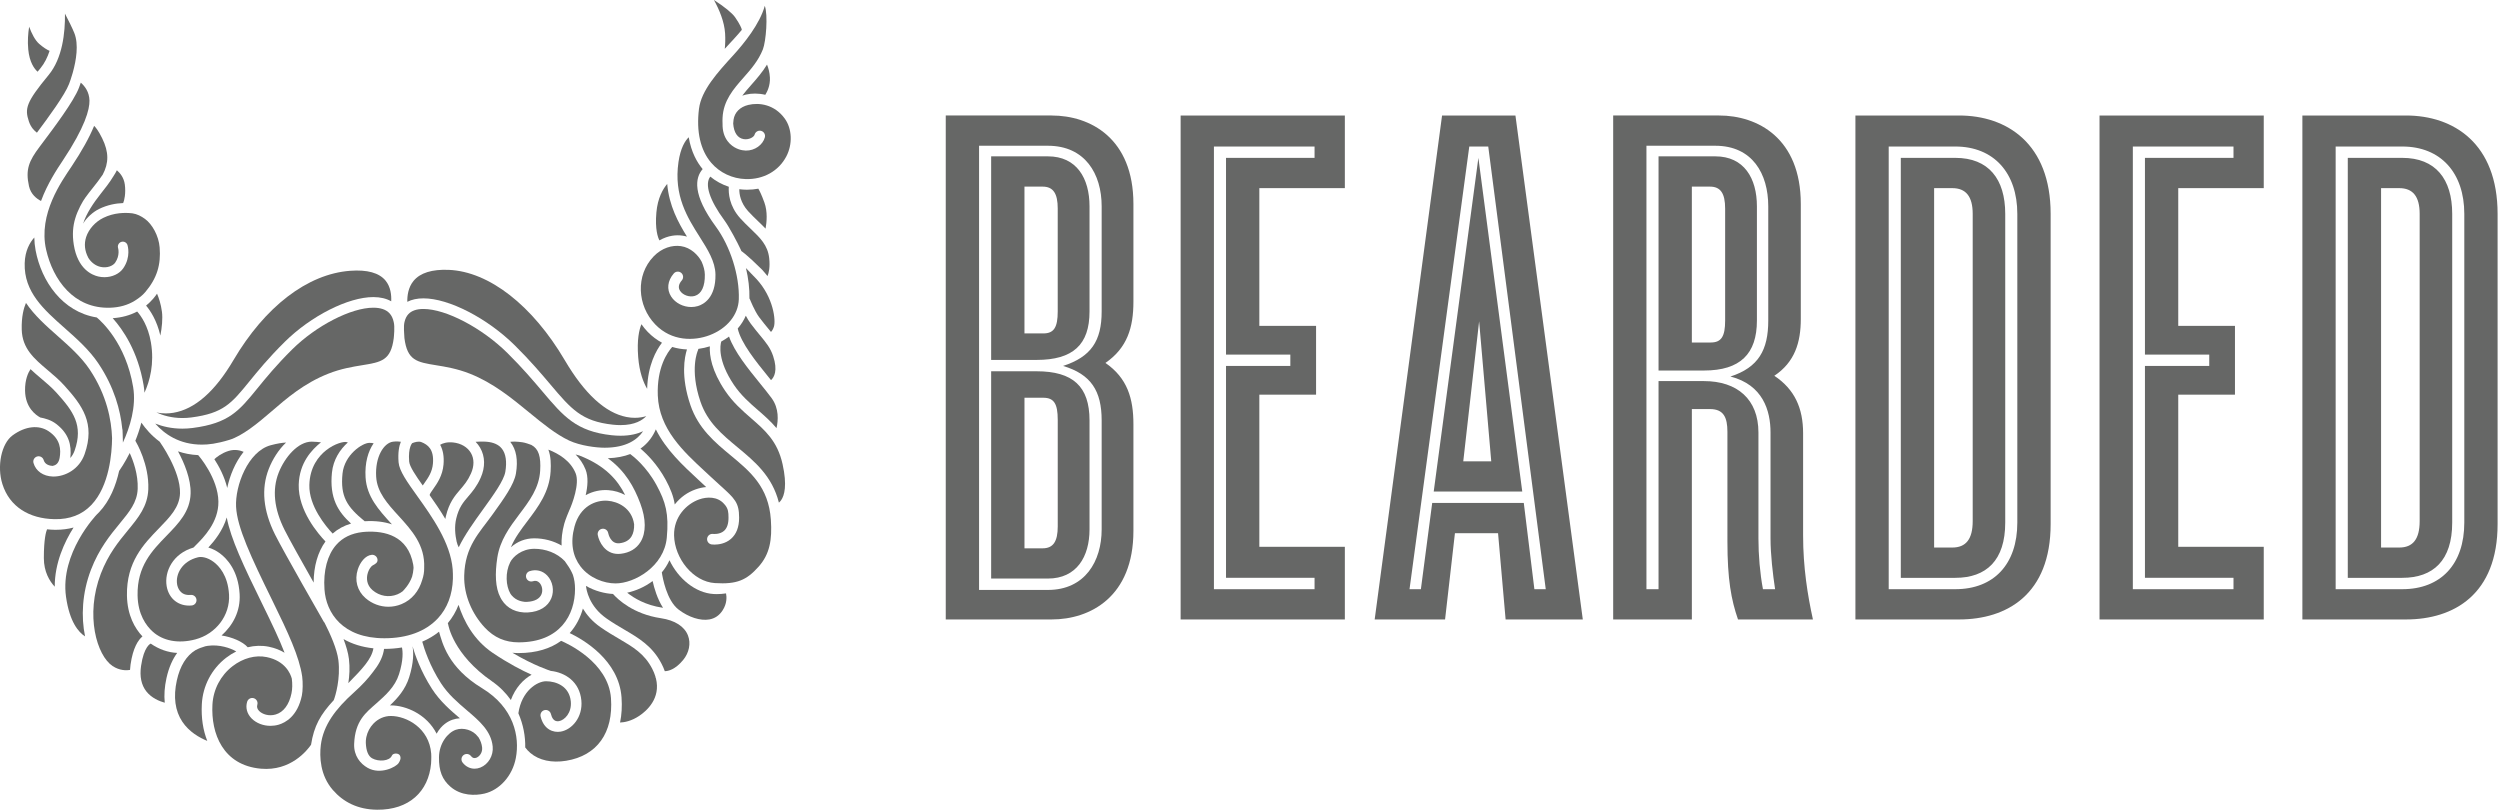 <?xml version="1.0" encoding="utf-8"?>
<!-- Generator: Adobe Illustrator 16.0.4, SVG Export Plug-In . SVG Version: 6.00 Build 0)  -->
<!DOCTYPE svg PUBLIC "-//W3C//DTD SVG 1.1//EN" "http://www.w3.org/Graphics/SVG/1.1/DTD/svg11.dtd">
<svg version="1.1" id="Layer_1" xmlns="http://www.w3.org/2000/svg" xmlns:xlink="http://www.w3.org/1999/xlink" x="0px" y="0px"
	 width="247px" height="80px" viewBox="0 0 247 80" enable-background="new 0 0 247 80" xml:space="preserve">
<g>
	<g>
		<g>
			<path fill="#666766" d="M103.906,11.412c3.814,0,8.076,2.241,8.076,8.744v9.645c0,2.542-0.599,4.56-2.765,6.056
				c2.166,1.496,2.765,3.515,2.765,6.055v10.543c0,6.503-4.262,8.746-8.076,8.746H93.44v-49.79H103.906z M103.534,58.286
				c3.663,0,5.31-2.842,5.31-5.981V41.539c0-2.916-1.051-4.562-3.815-5.384c2.764-0.895,3.815-2.465,3.815-5.381V20.382
				c0-3.214-1.646-5.982-5.31-5.982h-6.802v43.886H103.534z M97.926,35.559V15.447h5.608c2.841,0,4.111,2.169,4.111,4.936v10.392
				c0,3.289-1.642,4.785-5.233,4.785H97.926z M102.412,36.682c3.591,0,5.233,1.494,5.233,4.857v10.765
				c0,2.692-1.27,4.857-4.111,4.857h-5.608v-20.48H102.412z M104.504,20.607c0-1.498-0.447-2.169-1.494-2.169h-1.793v14.504h1.865
				c1.05,0,1.421-0.6,1.421-2.169V20.607z M104.504,41.463c0-1.57-0.372-2.165-1.421-2.165h-1.865v14.876h1.793
				c1.047,0,1.494-0.671,1.494-2.169V41.463z"/>
			<path fill="#666766" d="M116.646,61.202v-49.79h16.225v7.176h-8.448v13.607h5.605v6.801h-5.605v15.029h8.448v7.176H116.646z
				 M129.878,15.597v-1.121h-9.942v43.736h9.942v-1.123h-8.748V36.155h6.355v-1.119h-6.355V15.597H129.878z"/>
			<path fill="#666766" d="M143.748,52.678l-0.975,8.524h-6.955l6.658-49.79h7.25l6.655,49.79h-7.626l-0.747-8.524H143.748z
				 M152.72,58.212l-5.681-43.736h-1.874l-5.904,43.736h1.123l1.118-8.524h9.048l1.047,8.524H152.72z M141.651,48.565l4.414-32.969
				l4.334,32.969H141.651z M147.335,45.577l-1.198-13.831l-1.566,13.831H147.335z"/>
			<path fill="#666766" d="M179.117,61.202h-7.402c-0.674-1.943-1.046-3.964-1.046-7.699V42.661c0-1.422-0.375-2.245-1.72-2.245
				h-1.793v20.785h-7.774v-49.79h10.465c3.81,0,8.072,2.241,8.072,8.744v11.364c0,2.319-0.597,4.262-2.616,5.608
				c2.019,1.344,2.844,3.215,2.844,5.68v10.094C178.146,56.043,178.591,58.81,179.117,61.202z M174.928,53.199V42.735
				c0-2.167-0.749-4.711-3.961-5.534c2.767-0.895,3.737-2.617,3.737-5.532V20.382c0-3.214-1.568-5.982-5.232-5.982h-6.803v43.812
				h1.195v-20.56h4.489c3.286,0,5.381,1.793,5.381,5.083v10.464c0,1.647,0.151,3.441,0.446,5.013h1.199
				C175.152,56.718,174.928,54.772,174.928,53.199z M163.864,36.605V15.447h5.608c2.84,0,4.111,2.169,4.111,4.936v11.287
				c0,3.291-1.644,4.937-5.23,4.937H163.864z M170.444,20.607c0-1.498-0.449-2.169-1.496-2.169h-1.793v15.401h1.867
				c1.049,0,1.422-0.599,1.422-2.17V20.607z"/>
			<path fill="#666766" d="M193.557,61.202h-10.242v-49.79h10.242c4.711,0,9.046,2.765,9.046,9.717v30.652
				C202.603,58.735,198.269,61.202,193.557,61.202z M193.184,14.476h-6.58v43.736h6.58c3.812,0,6.127-2.469,6.127-6.579V21.129
				C199.312,17.092,196.996,14.476,193.184,14.476z M187.799,57.089V15.597h5.385c3.289,0,4.933,2.093,4.933,5.532v30.504
				c0,3.737-1.87,5.457-4.933,5.457H187.799z M194.903,21.129c0-1.719-0.673-2.541-2.017-2.541h-1.795v35.509h1.795
				c1.344,0,2.017-0.821,2.017-2.616V21.129z"/>
			<path fill="#666766" d="M207.433,61.202v-49.79h16.226v7.176h-8.448v13.607h5.604v6.801h-5.604v15.029h8.448v7.176H207.433z
				 M220.669,15.597v-1.121h-9.944v43.736h9.944v-1.123h-8.748V36.155h6.353v-1.119h-6.353V15.597H220.669z"/>
			<path fill="#666766" d="M237.715,61.202h-10.24v-49.79h10.24c4.713,0,9.047,2.765,9.047,9.717v30.652
				C246.763,58.735,242.429,61.202,237.715,61.202z M237.342,14.476h-6.579v43.736h6.579c3.816,0,6.131-2.469,6.131-6.579V21.129
				C243.473,17.092,241.158,14.476,237.342,14.476z M231.961,57.089V15.597h5.38c3.292,0,4.937,2.093,4.937,5.532v30.504
				c0,3.737-1.869,5.457-4.937,5.457H231.961z M239.063,21.129c0-1.719-0.673-2.541-2.019-2.541h-1.794v35.509h1.794
				c1.346,0,2.019-0.821,2.019-2.616V21.129z"/>
		</g>
	</g>
</g>
<g>
	<path fill="#666766" d="M66.664,49.84c0.591-0.74,1.274-1.207,2.056-1.486c0.357-0.127,0.711-0.204,1.053-0.233
		c-0.107-0.098-0.216-0.2-0.333-0.309c-0.167-0.157-0.338-0.314-0.51-0.474c-1.45-1.342-3.138-2.905-4.133-4.919
		c-0.265,0.634-0.724,1.347-1.517,1.904c0.606,0.509,1.651,1.53,2.504,3.104C66.221,48.232,66.549,49.047,66.664,49.84z"/>
	<path fill="#666766" d="M39.957,33.406c0.281,2.216,1.226,2.371,3.14,2.681c0.923,0.149,2.071,0.336,3.325,0.832
		c2.295,0.908,4.122,2.404,5.887,3.852c1.326,1.087,2.599,2.128,3.922,2.756c1.122,0.522,2.709,0.709,3.513,0.708
		c2.147-0.004,3.24-0.807,3.794-1.631c-0.551,0.259-1.277,0.446-2.229,0.446c-0.279,0-0.573-0.017-0.875-0.049
		c-3.508-0.38-4.763-1.865-6.844-4.325c-0.875-1.034-1.964-2.321-3.458-3.799c-2.509-2.48-6.075-4.351-8.296-4.351
		c-0.672,0-1.173,0.172-1.489,0.511c-0.183,0.198-0.311,0.461-0.384,0.784C39.858,32.223,39.935,33.041,39.957,33.406z"/>
	<path fill="#666766" d="M60.095,48.427c0.609,0.043,1.175,0.213,1.671,0.484c-0.749-1.494-1.963-2.915-4.546-3.915
		c-0.118-0.029-0.235-0.061-0.352-0.096c0.399,0.405,0.744,0.891,0.979,1.475c0.302,0.75,0.214,1.706,0.018,2.547
		C58.577,48.53,59.366,48.375,60.095,48.427z"/>
	<path fill="#666766" d="M41.837,29.477c2.507,0,6.306,1.957,9.033,4.653c1.528,1.511,2.633,2.818,3.521,3.869
		c2.042,2.413,3.066,3.625,6.157,3.959c0.264,0.029,0.52,0.043,0.761,0.043c1.44,0,2.184-0.503,2.543-0.888
		c-0.31,0.095-0.689,0.168-1.133,0.168c-0.253,0-0.527-0.024-0.818-0.081c-2.099-0.41-4.151-2.297-6.1-5.61
		c-3.192-5.422-7.476-8.759-11.46-8.927c-1.659-0.069-2.83,0.297-3.482,1.09c-0.53,0.645-0.629,1.471-0.616,2.067
		C40.684,29.593,41.216,29.477,41.837,29.477z"/>
	<path fill="#666766" d="M46.266,49.045c-0.498,0.581-0.928,1.083-1.193,2.199c-0.188,0.791-0.104,1.612,0.043,2.271
		c0.048,0.212,0.123,0.397,0.206,0.56c0.583-1.219,1.513-2.513,2.426-3.778c1.001-1.388,2.036-2.822,2.179-3.684
		c0.166-0.995,0.05-1.782-0.335-2.275c-0.316-0.406-0.83-0.639-1.526-0.695c-0.396-0.031-0.815-0.012-1.075,0.007
		c0.171,0.176,0.322,0.373,0.446,0.588c0.5,0.865,0.519,1.918,0.053,2.966C47.111,48.06,46.663,48.583,46.266,49.045z"/>
	<path fill="#666766" d="M52.117,51.476c-0.646,0.854-1.265,1.676-1.638,2.591c0.638-0.569,1.432-0.881,2.302-0.881
		c0.941,0,1.889,0.241,2.704,0.714v0c-0.027-0.629,0.043-1.348,0.267-2.167c0.11-0.404,0.452-1.222,0.48-1.283
		c0.318-0.678,1.054-2.661,0.642-3.686c-0.501-1.246-1.689-1.951-2.695-2.339c0.249,0.671,0.265,1.443,0.221,2.159
		C54.275,48.619,53.179,50.072,52.117,51.476z"/>
	<path fill="#666766" d="M11.135,31.436c1.015,1.131,2.496,3.282,3.055,6.632c0.041,0.245,0.067,0.489,0.083,0.733
		c0.522-1.144,0.997-2.861,0.636-4.977c-0.281-1.645-0.982-2.623-1.356-3.046C12.835,31.158,12.021,31.379,11.135,31.436z"/>
	<path fill="#666766" d="M15.159,29.485c-0.223,0.262-0.465,0.497-0.725,0.708c0.438,0.523,1.07,1.485,1.41,2.964
		c0.158-0.796,0.243-1.677,0.157-2.349c-0.097-0.752-0.306-1.375-0.486-1.793C15.404,29.176,15.288,29.334,15.159,29.485z"/>
	<path fill="#666766" d="M22.575,44.554c-0.686,0.219-1.161,0.594-1.396,0.812c0.458,0.707,1,1.712,1.271,2.844
		c0.259-1.238,0.801-2.551,1.62-3.569C23.791,44.519,23.229,44.346,22.575,44.554z"/>
	<path fill="#666766" d="M42.797,48.322c-0.138,0.196-0.327,0.462-0.344,0.565c0.006,0.02,0.008,0.04,0.012,0.059
		c0.502,0.709,1.04,1.492,1.534,2.327c0.016-0.091,0.033-0.182,0.055-0.272c0.324-1.362,0.88-2.011,1.417-2.638
		c0.383-0.447,0.745-0.869,1.062-1.585c0.326-0.733,0.325-1.449-0.002-2.016c-0.337-0.583-0.98-0.965-1.765-1.047
		c-0.622-0.065-1.037,0.087-1.279,0.229c0.285,0.524,0.397,1.172,0.333,1.942C43.726,47.006,43.188,47.766,42.797,48.322z"/>
	<path fill="#666766" d="M24.475,63.949c0.696-0.169,1.406-0.192,2.084-0.052c0.629,0.129,1.14,0.341,1.556,0.595
		c-0.511-1.329-1.257-2.888-2.168-4.745c-1.893-3.854-3.154-6.527-3.545-8.624c-0.386,1.286-1.192,2.301-1.818,2.974
		c0.389,0.113,0.78,0.306,1.143,0.576c0.67,0.497,1.814,1.679,1.948,4.014c0.099,1.714-0.677,3.104-1.785,4.098
		C22.918,62.942,23.985,63.391,24.475,63.949z"/>
	<path fill="#666766" d="M18.905,41.244c3.171-0.411,3.969-1.392,5.718-3.541c0.846-1.04,1.898-2.333,3.508-3.926
		c2.592-2.564,6.273-4.425,8.751-4.425c0.698,0,1.289,0.143,1.769,0.417c0.03-0.603-0.048-1.424-0.56-2.046
		c-0.635-0.77-1.813-1.096-3.503-0.968c-4.207,0.316-8.409,3.536-11.529,8.835c-1.821,3.096-3.817,4.843-5.93,5.193
		c-0.267,0.044-0.523,0.063-0.765,0.063c-0.33,0-0.634-0.037-0.913-0.094c0.648,0.293,1.513,0.55,2.566,0.55
		C18.309,41.303,18.607,41.283,18.905,41.244z"/>
	<path fill="#666766" d="M19.951,43.929c0.624,0,1.43-0.079,2.709-0.47c1.279-0.392,2.759-1.595,4.16-2.807
		c1.509-1.305,3.22-2.785,5.619-3.733c1.254-0.496,2.402-0.682,3.324-0.832c1.915-0.31,2.859-0.465,3.14-2.681
		c0.014-0.153,0.12-1.124-0.005-1.592c-0.075-0.354-0.212-0.644-0.415-0.861c-0.341-0.367-0.88-0.552-1.602-0.552
		c-2.192,0-5.638,1.772-8.014,4.122c-1.569,1.553-2.602,2.822-3.432,3.842c-1.812,2.227-2.811,3.454-6.396,3.919
		c-0.342,0.044-0.687,0.067-1.022,0.067c-1.064,0-1.963-0.219-2.679-0.501C16.224,42.861,17.693,43.929,19.951,43.929z"/>
	<path fill="#666766" d="M16.462,52.926c-1.437,1.479-2.922,3.009-2.87,5.898c0.034,1.881,0.837,2.992,1.507,3.592
		c0.991,0.889,2.498,1.21,4.207,0.756c2.031-0.541,3.44-2.377,3.322-4.426c-0.11-1.909-1.003-2.844-1.526-3.232
		c-0.619-0.46-1.2-0.537-1.537-0.455c-1.569,0.38-2.236,1.66-2.067,2.672c0.045,0.271,0.275,1.149,1.343,1.046
		c0.287-0.027,0.544,0.185,0.571,0.472c0.028,0.289-0.184,0.545-0.472,0.572c-1.268,0.122-2.264-0.649-2.476-1.916
		c-0.239-1.432,0.615-3.213,2.651-3.806c0.06-0.064,0.135-0.139,0.224-0.227c0.736-0.734,2.269-2.26,2.239-4.315
		c-0.034-2.327-1.946-4.531-1.966-4.553c-0.01-0.011-0.018-0.025-0.027-0.037c-0.739-0.034-1.403-0.17-1.998-0.375
		c0.616,1.145,1.29,2.74,1.245,4.176C18.778,50.54,17.653,51.699,16.462,52.926z"/>
	<path fill="#666766" d="M70.125,33.112c1.719-0.661,2.818-2.017,2.87-3.539c0.079-2.343-0.835-5.232-2.275-7.19
		c-2.328-3.164-2.05-4.821-1.297-5.676c-0.556-0.667-1.133-1.681-1.376-3.147c-0.358,0.348-0.809,1.051-1.013,2.45
		c-0.484,3.322,0.886,5.487,2.096,7.396c0.79,1.248,1.537,2.427,1.558,3.712c0.038,2.328-1.196,2.957-1.728,3.119
		c-0.215,0.066-0.44,0.097-0.664,0.097c-0.783,0-1.565-0.385-1.983-1.029c-0.463-0.712-0.366-1.567,0.258-2.288
		c0.189-0.218,0.521-0.242,0.739-0.053c0.218,0.189,0.242,0.521,0.053,0.739c-0.319,0.368-0.377,0.714-0.172,1.03
		c0.284,0.436,0.94,0.66,1.463,0.5c0.654-0.2,1.004-0.945,0.984-2.099c-0.006-0.422-0.127-0.848-0.32-1.287
		c-0.005-0.01-0.013-0.018-0.019-0.028c-0.318-0.605-1.041-1.362-2.028-1.502c-0.858-0.122-1.876,0.17-2.697,1.021
		c-1.782,1.848-1.634,4.852,0.17,6.72C66.366,33.737,68.586,33.703,70.125,33.112z"/>
	<path fill="#666766" d="M67.42,23.28c0.156,0.022,0.307,0.056,0.453,0.097c-0.867-1.398-1.766-3.052-1.953-5.206
		c-0.42,0.495-0.942,1.383-1.07,2.825c-0.146,1.661,0.147,2.461,0.301,2.754C66.037,23.245,66.835,23.196,67.42,23.28z"/>
	<path fill="#666766" d="M65.403,33.861c-0.495-0.266-0.971-0.617-1.412-1.074c-0.23-0.238-0.434-0.491-0.616-0.754
		c-0.222,0.527-0.46,1.522-0.321,3.259c0.118,1.481,0.504,2.479,0.885,3.124C64.002,36.079,64.832,34.605,65.403,33.861z"/>
	<path fill="#666766" d="M73.336,9.451c0.111-0.039,0.225-0.073,0.344-0.102c0.575-0.14,1.249-0.144,1.932,0.017
		c0.19-0.3,0.496-0.915,0.455-1.711c-0.027-0.505-0.15-0.939-0.285-1.273c-0.467,0.763-1.026,1.404-1.542,1.988
		C73.915,8.74,73.604,9.092,73.336,9.451z"/>
	<path fill="#666766" d="M64.863,47.926c-0.996-1.836-2.298-2.849-2.596-3.066c-0.603,0.233-1.334,0.385-2.215,0.414
		c1.736,1.259,2.603,2.845,3.21,4.467c0.576,1.535,0.585,2.886,0.024,3.804c-0.402,0.662-1.077,1.065-1.95,1.168
		c-0.091,0.011-0.18,0.016-0.265,0.016c-1.3,0-1.883-1.197-2.012-1.87c-0.054-0.285,0.132-0.559,0.417-0.613
		c0.285-0.055,0.559,0.131,0.613,0.416c0.023,0.111,0.251,1.113,1.125,1.01c0.549-0.065,0.946-0.292,1.179-0.673
		c0.188-0.308,0.273-0.718,0.259-1.199c-0.227-1.61-1.601-2.255-2.63-2.328c-1.161-0.081-2.71,0.533-3.257,2.537
		c-0.441,1.622-0.178,2.947,0.592,3.958c0.879,1.15,2.323,1.674,3.46,1.674c1.87,0,4.802-1.671,5.064-4.527
		C66.096,50.76,65.771,49.602,64.863,47.926z"/>
	<path fill="#666766" d="M71.606,4.824c0.025-0.027,0.05-0.055,0.075-0.082c0.526-0.575,1.169-1.247,1.61-1.792
		c0.008-0.09-0.185-0.561-0.666-1.25c-0.292-0.417-1.063-1.04-2.088-1.7c0.527,0.953,1.029,2.141,1.102,3.292
		C71.674,3.87,71.656,4.378,71.606,4.824z"/>
	<polygon fill="#666766" points="73.17,3.044 73.167,3.052 73.173,3.045 	"/>
	<path fill="#666766" d="M65.454,60.042c0.019,0.002,0.036,0.006,0.053,0.008c-0.561-0.874-0.869-1.925-1.028-2.643
		c-0.774,0.587-1.668,0.968-2.515,1.152C62.639,59.1,63.788,59.795,65.454,60.042z"/>
	<path fill="#666766" d="M32.214,44.493c-0.728,0.577-1.604,1.638-1.65,3.424c-0.054,2.086,1.634,4.092,2.3,4.799
		c0.517-0.454,1.125-0.784,1.819-0.987c-1.291-1.178-2.143-2.515-1.886-5.045c0.129-1.269,0.798-2.284,1.573-2.971
		c-0.052-0.014-0.107-0.028-0.172-0.042C33.979,43.625,33.095,43.796,32.214,44.493z"/>
	<path fill="#666766" d="M36.496,43.754c-0.696,0-2.466,1.178-2.656,3.035c-0.232,2.281,0.457,3.296,2.19,4.71
		c0.015-0.001,0.029-0.002,0.043-0.003c0.995-0.056,1.884,0.052,2.654,0.312c-0.041-0.045-0.081-0.089-0.123-0.134
		c-1.166-1.278-2.372-2.599-2.486-4.506c-0.087-1.442,0.254-2.586,0.797-3.371C36.81,43.772,36.672,43.754,36.496,43.754z"/>
	<path fill="#666766" d="M40.425,45.598c0.038,0.486,0.64,1.381,1.342,2.369c0.055-0.083,0.115-0.166,0.174-0.25
		c0.358-0.507,0.765-1.082,0.834-1.918c0.118-1.417-0.511-1.866-1.143-2.119c-0.277-0.111-0.673,0.005-0.943,0.12l0.007,0.011
		c0,0,0.011-0.006,0.028-0.021C40.721,43.793,40.311,44.181,40.425,45.598z"/>
	<path fill="#666766" d="M30.799,43.634c-1.356,0-2.668,1.542-3.268,3.074c-0.652,1.667-0.458,3.564,0.58,5.639
		c0.449,0.9,1.748,3.217,2.877,5.212c0.007-1.614,0.413-3.022,1.168-4.064c-0.724-0.753-2.706-3.056-2.642-5.604
		c0.057-2.178,1.301-3.472,2.201-4.189c-0.192-0.027-0.598-0.063-0.898-0.066C30.812,43.634,30.805,43.634,30.799,43.634z"/>
	<path fill="#666766" d="M52.522,66.664c-0.959-0.431-2.298-1.12-3.834-2.155c-1.909-1.286-2.886-3.201-3.383-4.75
		c-0.257,0.667-0.612,1.273-1.063,1.809c0.019,0.043,0.035,0.089,0.042,0.138c0.007,0.046,0.481,2.954,4.321,5.606
		c0.768,0.531,1.384,1.163,1.869,1.851c0,0-0.001,0-0.001-0.001C50.915,67.961,51.699,67.121,52.522,66.664z"/>
	<path fill="#666766" d="M43.252,61.104c0.938-0.999,1.447-2.345,1.496-3.926c0.002-0.33,0.002-0.641-0.023-0.934
		c-0.221-2.642-2.04-5.188-3.506-7.24c-0.991-1.384-1.771-2.478-1.839-3.323c-0.078-0.971,0.052-1.615,0.225-2.036
		c-0.199-0.034-0.458-0.047-0.778-0.006c-0.892,0.115-1.781,1.473-1.662,3.466c0.092,1.537,1.123,2.666,2.215,3.862
		c1.293,1.417,2.628,2.881,2.528,5.129c0.01,0.427-0.067,0.827-0.189,1.188c-0.325,1.132-1.039,1.984-2.048,2.403
		c-0.42,0.175-0.861,0.26-1.299,0.26c-0.809,0-1.61-0.292-2.255-0.851c-0.822-0.712-1.108-1.775-0.765-2.84
		c0.218-0.675,0.729-1.381,1.379-1.44c0.289-0.024,0.543,0.187,0.568,0.476c0.026,0.288-0.187,0.418-0.475,0.568
		c-0.088,0.028-0.405,0.352-0.525,0.902c-0.075,0.348-0.109,1.011,0.503,1.542c0.693,0.6,1.638,0.759,2.467,0.416
		c0.191-0.08,0.365-0.183,0.525-0.308c0.015-0.018,0.029-0.038,0.047-0.054c0.008-0.008,0.599-0.585,0.877-1.392
		c0.07-0.25,0.118-0.519,0.137-0.805c0.003-0.035,0.002-0.068,0.003-0.103c-0.004-0.085-0.013-0.17-0.029-0.258
		c-0.509-2.886-2.835-3.365-4.697-3.259c-0.034,0.002-0.228,0.018-0.32,0.027c-1.086,0.123-1.956,0.545-2.586,1.26
		c-0.879,0.997-1.294,2.561-1.167,4.405c0.16,2.333,1.798,4.827,5.916,4.827C40.225,63.062,42.049,62.386,43.252,61.104z"/>
	<path fill="#666766" d="M34.562,67.339c1.15-1.174,2.157-2.205,2.332-3.285c-1.118-0.119-2.112-0.427-2.953-0.913
		c0.257,0.678,0.46,1.361,0.533,1.961c0.105,0.862,0.052,1.685-0.06,2.391C34.463,67.441,34.513,67.39,34.562,67.339z"/>
	<path fill="#666766" d="M5.52,52.344c-0.051,0-0.103,0-0.155-0.002c-0.243-0.004-0.481-0.021-0.716-0.047
		c-0.097,0.225-0.317,0.943-0.317,2.838c0,1.36,0.561,2.278,1.076,2.833c-0.005-2.345,0.957-4.418,1.861-5.847
		C6.725,52.268,6.142,52.344,5.52,52.344z"/>
	<path fill="#666766" d="M72.2,45c-1.571-1.304-3.195-2.652-3.987-4.977c-0.967-2.843-0.585-4.74-0.34-5.499
		c-0.483-0.02-0.974-0.098-1.458-0.245c-0.458,0.511-1.531,2.014-1.424,4.804c0.127,3.3,2.531,5.523,4.652,7.485
		c0.174,0.162,0.346,0.32,0.515,0.478c0.395,0.371,0.732,0.674,1.028,0.943c1.413,1.278,1.839,1.664,1.839,3.165
		c0,0.919-0.271,1.621-0.807,2.088c-0.56,0.488-1.254,0.564-1.632,0.564c-0.159,0-0.261-0.014-0.274-0.015
		c-0.286-0.04-0.487-0.304-0.447-0.59c0.04-0.287,0.303-0.488,0.591-0.448c0.002,0,0.649,0.075,1.08-0.305
		c0.293-0.259,0.441-0.694,0.441-1.293c0-0.57-0.043-0.865-0.307-1.218c-0.063-0.063-0.086-0.102-0.136-0.158
		c-0.64-0.73-1.677-0.716-2.459-0.437c-1.26,0.451-2.514,1.724-2.477,3.555c0.047,2.276,1.878,4.576,4.036,4.712
		c2.174,0.137,3.131-0.289,4.321-1.627c1.094-1.231,1.343-2.642,1.206-4.635C75.938,48.101,74.122,46.594,72.2,45z"/>
	<path fill="#666766" d="M74.21,41.321c-0.88-0.766-1.79-1.557-2.567-2.709c-1.335-1.98-1.56-3.481-1.511-4.395
		c-0.357,0.113-0.737,0.2-1.133,0.253c-0.008,0.05-0.021,0.101-0.044,0.149c-0.016,0.033-0.846,1.846,0.25,5.065
		c0.695,2.044,2.137,3.24,3.663,4.507c1.69,1.402,3.429,2.845,4.087,5.469c0.074-0.062,0.151-0.141,0.225-0.248
		c0.32-0.465,0.604-1.459,0.139-3.55C76.813,43.585,75.607,42.536,74.21,41.321z"/>
	<path fill="#666766" d="M70.822,58.698c-0.111,0-0.22-0.003-0.325-0.01c-1.787-0.108-3.487-1.512-4.353-3.338
		c-0.2,0.446-0.457,0.846-0.756,1.2c0.073,0.496,0.468,2.772,1.661,3.681c0.991,0.755,2.152,1.127,3.034,0.97
		c0.553-0.098,0.997-0.403,1.319-0.909c0.429-0.67,0.403-1.301,0.331-1.664C71.414,58.675,71.107,58.698,70.822,58.698z"/>
	<path fill="#666766" d="M75.102,37.895c-1.199-1.477-2.532-3.123-3.074-4.643c-0.238,0.178-0.494,0.344-0.768,0.491
		c-0.105,0.358-0.386,1.853,1.252,4.283c0.7,1.038,1.557,1.783,2.385,2.504c0.625,0.543,1.259,1.096,1.822,1.77
		c0.172-0.752,0.262-1.945-0.48-2.96C75.927,38.912,75.526,38.418,75.102,37.895z"/>
	<path fill="#666766" d="M55.437,63.315c-1.018,0.739-2.396,1.209-4.211,1.209c-0.204,0-0.405-0.011-0.605-0.032
		c2.198,1.298,3.734,1.771,3.752,1.777c0.013,0.003,0.025,0.011,0.037,0.016c1.446,0.158,2.851,1.077,3.028,2.911
		c0.162,1.669-0.936,2.903-2.046,3.089c-0.718,0.122-1.667-0.198-1.979-1.494c-0.068-0.282,0.104-0.565,0.386-0.632
		c0.281-0.066,0.564,0.106,0.632,0.386c0.089,0.368,0.297,0.791,0.787,0.707c0.564-0.094,1.286-0.826,1.177-1.956
		c-0.143-1.468-1.406-1.988-2.445-1.988c-0.869,0-2.412,0.941-2.736,3.165c0.492,1.114,0.7,2.291,0.679,3.377
		c0.147,0.2,0.316,0.382,0.507,0.543c0.86,0.73,2.115,1.003,3.534,0.771c3.06-0.503,4.674-2.757,4.43-6.185
		C60.107,65.404,55.978,63.542,55.437,63.315z"/>
	<path fill="#666766" d="M65.3,61.079c-2.735-0.406-4.251-1.852-4.735-2.396c-0.796-0.041-1.777-0.278-2.669-0.795
		c0.036,0.375,0.29,1.999,2.025,3.214c0.604,0.424,1.19,0.767,1.755,1.099c1.434,0.842,2.789,1.636,3.694,3.393
		c0.125,0.24,0.228,0.48,0.313,0.719c0.345-0.005,1.029-0.159,1.812-1.105c0.593-0.717,0.777-1.642,0.48-2.415
		C67.629,61.893,66.68,61.284,65.3,61.079z"/>
	<path fill="#666766" d="M64.747,66.818c-0.074-0.238-0.174-0.486-0.308-0.745c-0.768-1.486-1.882-2.14-3.294-2.969
		c-0.583-0.342-1.187-0.696-1.826-1.144c-0.815-0.57-1.362-1.223-1.73-1.836c-0.241,0.874-0.665,1.714-1.302,2.424
		c1.358,0.652,4.858,2.679,5.121,6.356c0.064,0.894,0.012,1.723-0.146,2.481c0.436-0.016,1.119-0.142,1.892-0.657
		c0.718-0.479,2.153-1.717,1.651-3.708C64.772,66.958,64.752,66.889,64.747,66.818z"/>
	<path fill="#666766" d="M74.162,22.601c-0.336-0.322-0.684-0.655-1.029-1.039c-1.099-1.221-1.17-2.5-1.127-3.109
		c-0.668-0.22-1.292-0.56-1.834-1.004c-0.571,0.766-0.076,2.316,1.393,4.313c0.475,0.645,1.314,2.227,1.667,2.996
		c0.029,0.022-0.024,0.006,0,0.036c0.01,0.012,0.458,0.264,2.061,1.849c0.115,0.114,0.437,0.514,0.537,0.635
		c0.137-0.333,0.264-0.897,0.167-1.773C75.854,24.22,75.107,23.506,74.162,22.601z"/>
	<path fill="#666766" d="M77.538,11.721c-1.014-1.406-2.537-1.614-3.611-1.353c-0.815,0.199-1.345,0.73-1.453,1.46
		c-0.019,0.131-0.031,0.256-0.035,0.375c0.062,0.893,0.43,1.447,1.044,1.543c0.531,0.083,1.01-0.208,1.073-0.446
		c0.076-0.279,0.363-0.445,0.643-0.37c0.279,0.075,0.445,0.363,0.369,0.642c-0.197,0.731-0.984,1.323-1.886,1.306
		c-0.128-0.004-0.239-0.021-0.336-0.036c-0.091-0.013-0.904-0.149-1.464-0.902c-0.341-0.458-0.506-1.03-0.493-1.707
		c-0.01-0.186-0.011-0.385,0-0.598c0.083-1.708,1.091-2.853,2.066-3.959c0.725-0.822,1.473-1.672,1.918-2.798
		c0.307-0.777,0.521-3.39,0.188-4.303c-0.479,1.77-2.045,3.712-3.105,4.874c-1.557,1.705-3.167,3.467-3.396,5.301
		c-0.28,2.242,0.139,4.087,1.211,5.336c0.845,0.984,2.089,1.57,3.414,1.607c1.741,0.048,3.235-0.786,3.999-2.229
		C78.324,14.252,78.26,12.721,77.538,11.721z"/>
	<path fill="#666766" d="M74.887,21.844c0.258,0.247,0.512,0.491,0.751,0.744c0.115-0.626,0.215-1.669-0.118-2.585
		c-0.282-0.775-0.481-1.169-0.597-1.361c-0.354,0.066-0.72,0.101-1.096,0.101c-0.058,0-0.115,0-0.173-0.002
		c-0.206-0.005-0.409-0.022-0.611-0.049c-0.005,0.472,0.111,1.328,0.869,2.169C74.231,21.215,74.565,21.535,74.887,21.844z"/>
	<path fill="#666766" d="M75.086,33.125c-0.271-0.328-0.578-0.7-0.918-1.155c-0.171-0.228-0.336-0.505-0.482-0.779
		c-0.194,0.454-0.462,0.879-0.798,1.266c0.312,1.427,1.812,3.279,3.028,4.777c0.088,0.109,0.175,0.216,0.261,0.322
		c0.308-0.278,0.689-0.936,0.209-2.376C76.117,34.375,75.707,33.877,75.086,33.125z"/>
	<path fill="#666766" d="M47.622,67.99c-3.395-2.06-3.925-4.506-4.245-5.58c-0.491,0.396-1.047,0.726-1.66,0.987
		c0.194,0.694,0.736,2.374,1.839,4.087c0.718,1.115,1.661,1.918,2.572,2.695c1.235,1.051,2.401,2.044,2.55,3.577
		c0.087,0.893-0.427,1.768-1.222,2.08c-0.191,0.076-0.382,0.111-0.57,0.111c-0.453,0-0.878-0.212-1.184-0.611
		c-0.176-0.23-0.132-0.559,0.097-0.735c0.23-0.175,0.559-0.132,0.735,0.099c0.148,0.192,0.324,0.246,0.538,0.162
		c0.308-0.122,0.61-0.514,0.562-1.003c-0.036-0.364-0.16-0.692-0.35-1.004c-0.027-0.025-0.052-0.052-0.075-0.083
		c-0.47-0.637-1.424-0.931-2.171-0.671c-0.797,0.278-1.648,1.331-1.666,2.708c-0.017,1.375,0.325,2.217,1.136,2.92
		c1.055,0.915,2.449,0.888,3.354,0.677c1.485-0.346,2.764-1.731,3.103-3.514C51.366,72.789,50.786,69.91,47.622,67.99z"/>
	<path fill="#666766" d="M73.7,26.484c0.243,1.017,0.364,2.041,0.344,3.003c0.022,0.033,0.042,0.067,0.058,0.105
		c0.005,0.012,0.448,1.139,0.905,1.748c0.327,0.436,0.625,0.797,0.888,1.116c0.096,0.116,0.188,0.229,0.278,0.339
		c0.088-0.085,0.197-0.238,0.286-0.504c0.204-0.609-0.019-2.886-1.729-4.734C74.347,27.146,74.013,26.833,73.7,26.484z"/>
	<path fill="#666766" d="M13.604,48.298c0.055-1.42-0.434-2.765-0.788-3.539c-0.487,0.959-0.934,1.613-1.047,1.774
		c-0.316,1.422-0.904,2.946-1.985,4.081c-0.071,0.076-0.145,0.148-0.22,0.219c-0.003,0.002-0.004,0.005-0.007,0.007
		c-0.036,0.038-3.646,3.808-3.034,8.128c0.353,2.492,1.241,3.5,1.881,3.907c-0.401-1.923-0.298-4.278,0.58-6.575
		c0.798-2.088,1.928-3.461,2.836-4.565C12.788,50.56,13.553,49.632,13.604,48.298z"/>
	<path fill="#666766" d="M6.19,15.881c2.222-3.334,2.667-5.072,2.65-5.943C8.823,9.077,8.366,8.499,7.982,8.164
		C7.917,8.355,7.856,8.525,7.803,8.667c-0.504,1.331-2.484,3.965-3.667,5.539l-0.231,0.308c-1.035,1.379-1.408,2.224-1.04,3.881
		c0.18,0.81,0.766,1.246,1.189,1.463C4.693,18.127,5.641,16.705,6.19,15.881z"/>
	<path fill="#666766" d="M6.384,32.408c1.204,1.065,2.448,2.167,3.362,3.539c1.547,2.324,2.148,4.582,2.331,6.402
		c0.015,0.042,0.025,0.085,0.028,0.132c0.002,0.035,0.013,0.192,0.017,0.444c0.016,0.281,0.022,0.549,0.021,0.804
		c0.686-1.496,1.337-3.541,1.012-5.488C12.434,33.906,10,31.727,9.56,31.365c-3.398-0.546-5.464-3.573-6.042-6.624
		c-0.082-0.43-0.122-0.856-0.129-1.277c-0.445,0.497-0.916,1.311-0.95,2.545C2.36,28.846,4.315,30.576,6.384,32.408z"/>
	<path fill="#666766" d="M45.436,70.966c-0.921-0.785-1.962-1.674-2.761-2.914c-1.101-1.711-1.674-3.36-1.918-4.198
		c0.107,0.583,0.134,1.584-0.335,3.073c-0.373,1.183-1.123,2.039-1.896,2.766c0.029-0.001,0.06-0.001,0.089-0.001
		c1.515,0,3.567,0.9,4.522,2.797c0.485-0.886,1.169-1.243,1.559-1.378C44.933,71.027,45.183,70.981,45.436,70.966z"/>
	<path fill="#666766" d="M3.648,13.11c1.111-1.483,2.769-3.743,3.174-4.813c0.083-0.219,0.216-0.59,0.346-1.047
		c0.007-0.045,0.019-0.091,0.038-0.135C7.519,5.98,7.797,4.389,7.34,3.259C7.146,2.778,6.787,2.054,6.418,1.346
		c0.026,1.89-0.245,4.408-1.616,6.067c-2.234,2.703-2.371,3.317-1.951,4.576C3.05,12.588,3.402,12.932,3.648,13.11z"/>
	<path fill="#666766" d="M9.026,49.891c1.79-1.879,2.033-5.149,2.047-6.604c-0.06-1.797-0.528-4.249-2.2-6.76
		c-0.838-1.258-2.03-2.313-3.183-3.335c-1.138-1.007-2.296-2.033-3.124-3.265c-0.219,0.508-0.452,1.352-0.419,2.626
		c0.047,1.888,1.222,2.881,2.581,4.03c0.551,0.466,1.122,0.948,1.63,1.51c1.787,1.978,3.069,3.731,2.004,6.769
		c-0.539,1.536-1.95,2.22-3.068,2.22c-0.027,0-0.054,0-0.08-0.001c-0.947-0.028-1.676-0.54-1.904-1.335
		C3.23,45.469,3.391,45.179,3.67,45.1c0.277-0.08,0.568,0.082,0.647,0.36c0.134,0.468,0.63,0.559,0.881,0.573
		c0.027-0.01,0.054-0.02,0.083-0.026c0.346-0.078,0.543-0.366,0.613-0.781c0.132-0.79,0.109-1.834-1.116-2.637
		c-0.934-0.612-2.249-0.515-3.534,0.425c-1.102,0.805-1.568,3.037-1.006,4.815c0.709,2.245,2.654,3.417,5.146,3.465
		C6.89,51.326,8.11,50.852,9.026,49.891z"/>
	<path fill="#666766" d="M3.715,7.086c0.09-0.111,0.183-0.224,0.279-0.34C4.4,6.255,4.691,5.662,4.899,5.026
		C4.635,4.909,4.293,4.702,3.871,4.334C3.458,3.975,3.127,3.304,2.88,2.639C2.775,3.282,2.713,4.055,2.791,4.878
		C2.912,6.166,3.395,6.801,3.715,7.086z"/>
	<path fill="#666766" d="M3.977,41.247c0.471,0.088,1.064,0.248,1.561,0.627c1.258,0.963,1.555,2.078,1.409,3.377
		c0.178-0.206,0.326-0.45,0.426-0.734c0.878-2.504-0.14-3.891-1.793-5.719c-0.461-0.51-1.004-0.969-1.529-1.413
		c-0.35-0.296-0.703-0.595-1.038-0.913c-0.234,0.357-0.553,1.042-0.538,2.113C2.5,40.283,3.536,41.004,3.977,41.247z"/>
	<path fill="#666766" d="M33.433,65.23c-0.135-1.106-0.808-2.608-1.367-3.703c-0.033-0.033-0.062-0.071-0.087-0.112
		c-0.16-0.28-3.941-6.872-4.805-8.6c-1.175-2.351-1.384-4.534-0.619-6.489c0.371-0.948,0.964-1.896,1.709-2.602
		c-0.362,0.016-0.858,0.086-1.528,0.268c-2.238,0.607-3.516,4.005-3.412,6.078c0.102,2.035,1.476,4.97,3.562,9.216
		c1.588,3.231,2.694,5.612,2.969,7.549c0.077,0.579,0.065,1.425-0.031,1.885c-0.425,2.04-1.618,2.678-2.291,2.878
		c-0.265,0.077-0.539,0.115-0.809,0.115c-0.708,0-1.398-0.258-1.863-0.728c-0.46-0.465-0.622-1.068-0.442-1.654
		c0.085-0.277,0.378-0.433,0.654-0.348c0.277,0.084,0.433,0.378,0.348,0.654c-0.065,0.215-0.003,0.42,0.185,0.611
		c0.305,0.308,0.945,0.546,1.63,0.343c0.775-0.229,1.33-0.969,1.562-2.086c0.092-0.443,0.099-0.926,0.032-1.456
		c-0.128-0.481-0.638-1.749-2.482-2.128c-1.107-0.228-2.337,0.1-3.372,0.9c-1.184,0.914-1.908,2.298-1.988,3.8
		c-0.151,2.837,1.026,5.988,4.784,6.326c2.943,0.265,4.578-1.811,4.959-2.365c0.295-1.875,0.924-2.977,2.243-4.404
		C33.145,68.746,33.653,67.037,33.433,65.23z"/>
	<path fill="#666766" d="M19.941,69.567c0.096-1.806,0.969-3.474,2.395-4.576c0.321-0.247,0.658-0.457,1.005-0.629
		c-0.569-0.335-1.674-0.714-2.804-0.556c-0.086,0.012-0.169,0.028-0.252,0.046c-0.332,0.094-0.671,0.221-0.975,0.386
		c-0.895,0.545-1.522,1.554-1.839,2.985c-0.361,1.632-0.177,3.008,0.546,4.088c0.668,0.999,1.683,1.574,2.461,1.891
		C20.062,72.155,19.869,70.929,19.941,69.567z"/>
	<path fill="#666766" d="M14.891,63.587c-0.007,0.007-0.67,0.243-0.955,2.212c-0.15,1.036,0.026,1.882,0.523,2.513
		c0.517,0.657,1.289,0.971,1.818,1.117c-0.077-0.75-0.021-1.563,0.17-2.431c0.238-1.074,0.614-1.882,1.06-2.49
		C16.605,64.469,15.682,64.143,14.891,63.587z"/>
	<path fill="#666766" d="M14.074,62.879c-0.739-0.787-1.495-2.069-1.531-4.036c-0.06-3.325,1.654-5.09,3.167-6.648
		c1.091-1.123,2.033-2.094,2.075-3.46c0.067-2.198-1.986-5.063-2.007-5.091c-0.001-0.002-0.002-0.005-0.004-0.007
		c-0.808-0.595-1.4-1.292-1.807-1.882c-0.162,0.637-0.37,1.241-0.595,1.792c0.108,0.18,1.375,2.345,1.28,4.792
		c-0.066,1.686-0.972,2.787-2.021,4.062c-0.904,1.1-1.929,2.345-2.667,4.273c-1.577,4.122-0.391,8.092,1.152,9.125
		c0.703,0.469,1.382,0.448,1.729,0.391c0.01-0.176,0.028-0.357,0.054-0.542C13.138,64,13.649,63.234,14.074,62.879z"/>
	<path fill="#666766" d="M42.603,74.459c-0.195-2.535-2.446-3.72-3.989-3.72c-0.642,0-1.253,0.269-1.723,0.758
		c-0.349,0.365-0.588,0.826-0.691,1.303c-0.003,0.049-0.011,0.097-0.027,0.14c-0.025,0.156-0.036,0.312-0.03,0.466
		c0.033,0.789,0.243,1.298,0.623,1.514c0.642,0.363,1.728,0.285,1.951-0.263c0.109-0.268,0.653-0.275,0.791-0.021
		c0.138,0.255,0.036,0.509-0.122,0.75c-0.264,0.406-1.809,1.189-3.065,0.476c-0.716-0.405-1.375-1.185-1.331-2.36
		c0.085-2.297,1.176-3.106,2.174-3.989c0.917-0.812,1.866-1.652,2.259-2.901c0.446-1.416,0.373-2.263,0.291-2.641
		c-0.556,0.091-1.135,0.141-1.738,0.141c-0.01,0-0.021-0.001-0.031-0.001c0,0-0.004,0.082-0.04,0.237
		c-0.148,0.734-0.548,1.411-1.074,2.071c-0.433,0.58-1.032,1.252-1.863,1.997c-1.828,1.638-3.022,3.241-3.269,5.183
		c-0.144,1.171-0.074,3.008,1.187,4.454c1.019,1.169,2.432,1.931,4.381,1.948c3.141,0.029,5.079-1.794,5.324-4.569
		C42.589,75.41,42.632,74.835,42.603,74.459z"/>
	<path fill="#666766" d="M56.813,58.185c0-0.513-0.074-0.973-0.207-1.382c-0.031-0.079-0.071-0.165-0.108-0.245
		c-0.161-0.342-0.392-0.7-0.695-1.117c-0.785-0.827-1.92-1.22-3.008-1.22c-1.261,0-2.117,0.786-2.387,1.327
		c-0.505,1.01-0.438,2.336,0.028,3.121c0.032,0.049,0.067,0.096,0.104,0.14c0.489,0.582,1.104,0.623,1.308,0.655
		c0.084,0.003,0.17,0.002,0.259-0.003c0.72-0.039,1.214-0.308,1.394-0.755c0.148-0.372,0.065-0.843-0.197-1.122
		c-0.178-0.189-0.396-0.242-0.649-0.158c-0.273,0.092-0.571-0.057-0.662-0.332c-0.092-0.274,0.056-0.571,0.331-0.663
		c0.636-0.211,1.288-0.049,1.743,0.433c0.546,0.578,0.71,1.475,0.409,2.23c-0.334,0.836-1.176,1.352-2.31,1.415
		c-1.132,0.062-2.053-0.381-2.595-1.245c-0.023-0.036-0.043-0.075-0.064-0.112c-0.012-0.021-0.024-0.042-0.036-0.063
		c-0.012-0.023-0.024-0.047-0.037-0.07c-0.502-0.958-0.542-2.342-0.299-3.931c0.261-1.695,1.209-3,2.16-4.257
		c1.011-1.339,1.968-2.604,2.073-4.323c0.086-1.398-0.149-2.162-0.861-2.544c-0.209-0.082-0.607-0.225-0.883-0.266
		c-0.551-0.082-0.943-0.08-1.214-0.045c0.008,0.009,0.016,0.018,0.023,0.027c0.579,0.741,0.761,1.781,0.543,3.092
		c-0.184,1.104-1.194,2.504-2.362,4.125c-1.27,1.76-2.675,3.096-2.75,5.965c-0.051,1.958,0.798,3.81,2.009,5.117
		c0.951,1.026,2.057,1.484,3.368,1.484C55.35,63.463,56.813,60.736,56.813,58.185z"/>
	<g>
		<path fill="#666766" d="M11.546,16.822c-0.08,0.171-0.188,0.357-0.314,0.549c-0.4,0.663-0.854,1.238-1.3,1.799
			c-0.679,0.855-1.414,1.94-1.719,2.924c0.345-0.608,1.005-1.168,1.568-1.445c0.832-0.408,1.662-0.56,2.387-0.586
			c0.118-0.258,0.276-0.967,0.166-1.821C12.244,17.533,11.84,17.07,11.546,16.822z"/>
		<path fill="#666766" d="M15.774,24.452c-0.092-1.169-0.742-2.308-1.451-2.824c-0.37-0.269-0.778-0.48-1.235-0.55
			c-0.756-0.089-1.827-0.07-2.879,0.446c-0.793,0.39-1.442,1.113-1.695,1.888c-0.221,0.678-0.151,1.367,0.207,2.046l-0.005,0.003
			c0.306,0.479,0.721,0.795,1.219,0.908c0.65,0.146,1.229-0.106,1.444-0.419c0.497-0.724,0.297-1.417,0.288-1.446
			c-0.077-0.255,0.066-0.528,0.321-0.607c0.254-0.08,0.525,0.059,0.607,0.313c0.015,0.047,0.362,1.162-0.414,2.292
			c-0.382,0.557-1.101,0.884-1.866,0.884c-0.197,0-0.397-0.021-0.595-0.066c-0.618-0.14-2.047-0.718-2.431-3.145
			c-0.161-1.016-0.079-1.846,0.142-2.587c0.235-0.817,0.759-1.748,1.003-2.066c0.235-0.329,0.485-0.644,0.734-0.956
			c0.332-0.419,0.67-0.846,0.98-1.309c0.608-1.148,0.621-2.22-0.052-3.592c-0.387-0.79-0.661-1.107-0.797-1.229
			c-0.468,1.147-1.217,2.493-2.24,4.028c-0.942,1.415-3.307,4.673-2.501,8.208c0.679,2.976,2.735,5.845,6.321,5.731
			c0.927-0.031,1.739-0.261,2.429-0.687c0.029-0.023,0.061-0.043,0.094-0.06c0.353-0.23,0.669-0.466,0.954-0.802
			C15.522,27.48,15.908,26.137,15.774,24.452z"/>
	</g>
</g>
</svg>
